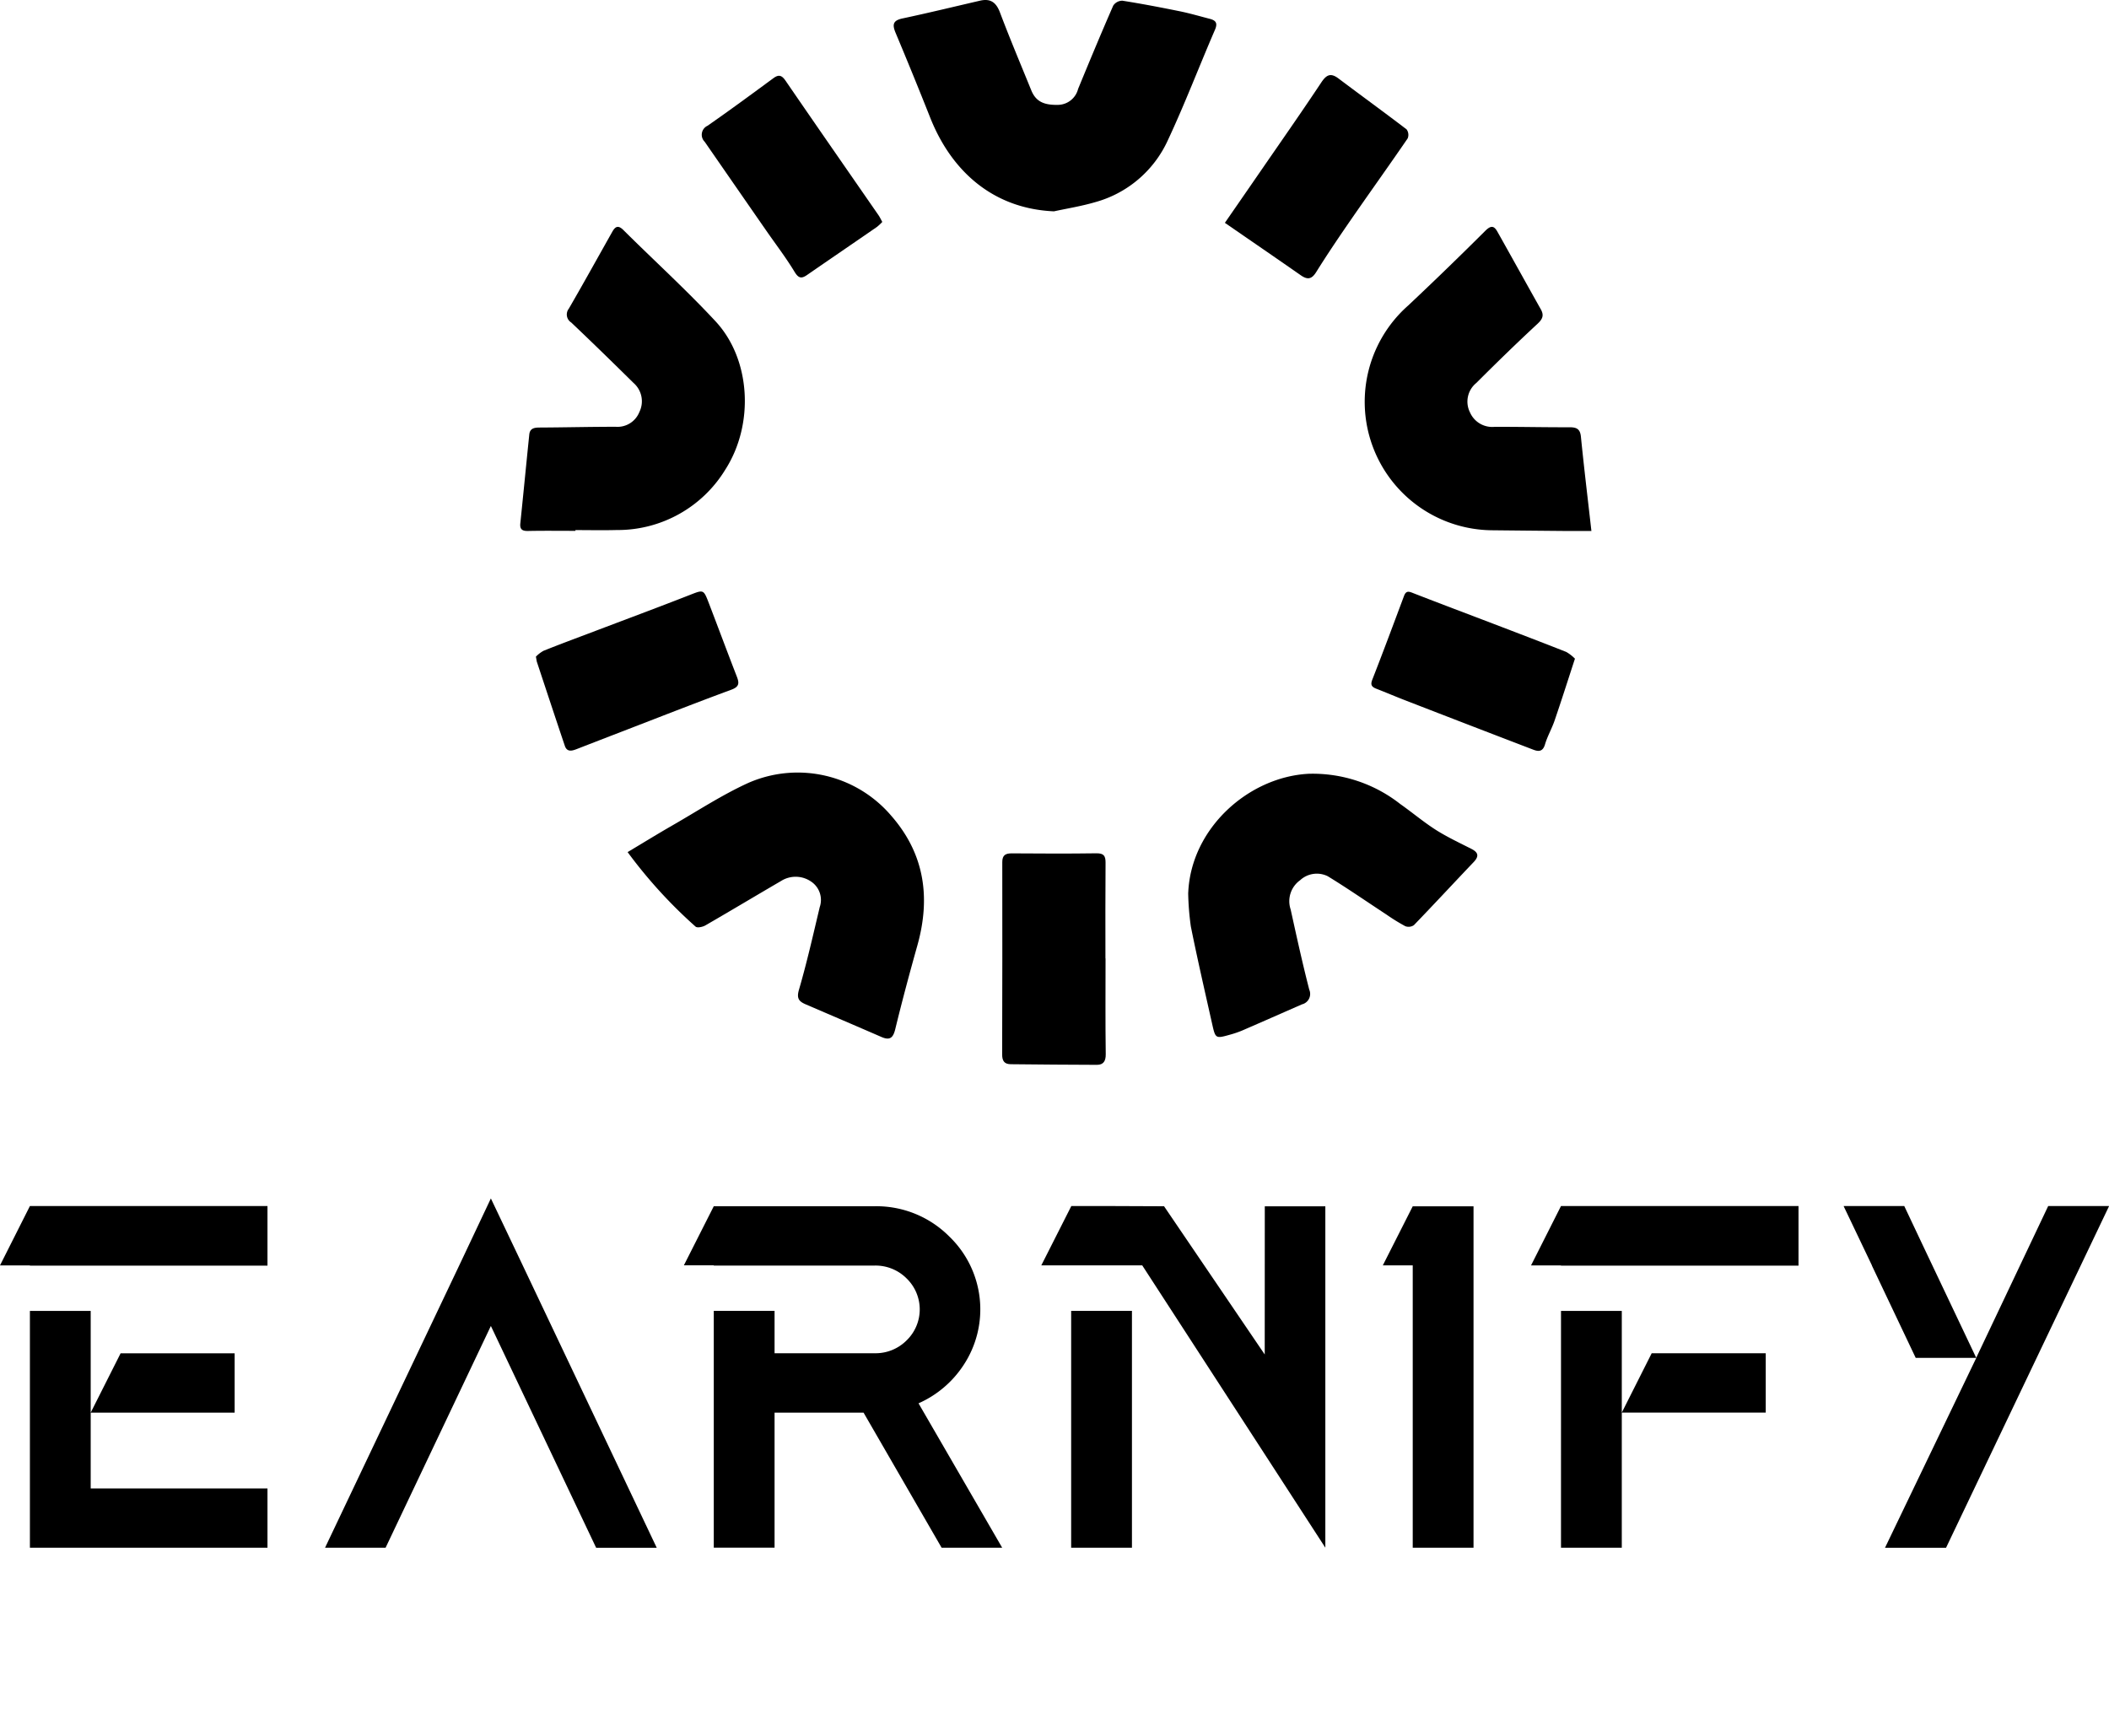 <svg id="ernify-black" xmlns="http://www.w3.org/2000/svg" xmlns:xlink="http://www.w3.org/1999/xlink" width="206.486" height="169.995" viewBox="0 0 206.486 169.995">
  <defs>
    <clipPath id="clip-path">
      <rect id="Rectangle_11093" data-name="Rectangle 11093" width="206.486" height="169.995"/>
    </clipPath>
  </defs>
  <g id="Group_12523" data-name="Group 12523" clip-path="url(#clip-path)">
    <path id="Path_12" data-name="Path 12" d="M141.874,20.693c-6.009-.261-10.062-3.982-12.12-9.172q-1.654-4.171-3.39-8.308c-.331-.791-.276-1.206.673-1.407,2.543-.539,5.07-1.157,7.6-1.741,1.011-.233,1.571.162,1.944,1.15.967,2.559,2.03,5.081,3.062,7.615.442,1.088,1.2,1.476,2.662,1.437a2.063,2.063,0,0,0,1.927-1.558c1.124-2.729,2.257-5.455,3.44-8.16a1.077,1.077,0,0,1,.893-.481c1.9.3,3.79.662,5.675,1.046.967.2,1.917.479,2.874.727.6.154.807.411.517,1.08-1.556,3.6-2.954,7.274-4.618,10.824a11.027,11.027,0,0,1-7.146,6.06c-1.307.382-2.663.6-4,.888" transform="translate(-38.679 0)"/>
    <path id="Path_13" data-name="Path 13" d="M88.608,116.862c1.562-.933,2.976-1.805,4.416-2.632,2.458-1.412,4.848-2.983,7.419-4.152a12.034,12.034,0,0,1,13.985,3.231c3.269,3.74,3.861,8.029,2.546,12.708-.761,2.708-1.491,5.426-2.155,8.159-.209.862-.518,1.15-1.356.786-2.469-1.073-4.944-2.132-7.417-3.195-.655-.282-.911-.57-.659-1.433.779-2.666,1.388-5.383,2.033-8.088a2.162,2.162,0,0,0-.844-2.5,2.668,2.668,0,0,0-2.942-.058c-2.476,1.442-4.933,2.919-7.415,4.351-.265.153-.794.262-.955.118a47.238,47.238,0,0,1-6.657-7.3" transform="translate(-27.162 -33.427)"/>
    <path id="Path_14" data-name="Path 14" d="M214.877,61.809c-1.1,0-1.894.006-2.691,0q-3.528-.03-7.056-.068a12.577,12.577,0,0,1-8.186-22.017q3.819-3.595,7.535-7.3c.566-.565.87-.5,1.2.1,1.418,2.52,2.815,5.051,4.234,7.571.344.61.178.972-.334,1.446-2.03,1.883-4.015,3.815-5.972,5.774a2.349,2.349,0,0,0-.62,2.89,2.377,2.377,0,0,0,2.391,1.41c2.452-.011,4.9.049,7.356.04.68,0,1.033.159,1.11.917.3,3.009.664,6.012,1.029,9.243" transform="translate(-59.062 -9.82)"/>
    <path id="Path_15" data-name="Path 15" d="M167.761,120.905c.263-6.329,5.913-11.354,11.794-11.658a13.87,13.87,0,0,1,8.956,2.955c1.181.831,2.289,1.769,3.5,2.542,1.107.7,2.306,1.263,3.479,1.859.7.356.746.74.208,1.3-1.953,2.051-3.877,4.13-5.844,6.167a.914.914,0,0,1-.841.1,18.735,18.735,0,0,1-1.839-1.135c-1.915-1.255-3.8-2.563-5.752-3.756a2.406,2.406,0,0,0-2.706.39,2.523,2.523,0,0,0-.927,2.863c.578,2.624,1.151,5.251,1.822,7.852a1.05,1.05,0,0,1-.716,1.44c-1.944.853-3.887,1.711-5.835,2.555a9.572,9.572,0,0,1-1.191.409c-1.424.4-1.44.4-1.763-1.035-.712-3.182-1.447-6.36-2.089-9.555a26.529,26.529,0,0,1-.261-3.3" transform="translate(-51.425 -33.483)"/>
    <path id="Path_16" data-name="Path 16" d="M78.851,61.8c-1.546,0-3.094-.021-4.639.011-.567.012-.815-.159-.755-.741.3-2.9.579-5.8.877-8.7.063-.612.487-.684,1.015-.686,2.487-.011,4.976-.076,7.464-.073a2.3,2.3,0,0,0,2.3-1.447,2.379,2.379,0,0,0-.571-2.845c-2.017-1.99-4.044-3.97-6.1-5.919a.926.926,0,0,1-.235-1.358c1.449-2.5,2.845-5.028,4.265-7.544.287-.508.576-.649,1.078-.15,3,2.985,6.144,5.838,9.022,8.937,3.458,3.723,3.8,10.067.962,14.509a12.349,12.349,0,0,1-10.647,5.925c-1.343.037-2.689.006-4.034.006Z" transform="translate(-22.514 -9.822)"/>
    <path id="Path_17" data-name="Path 17" d="M151.614,130.776c0,3.123-.025,6.247.019,9.371.01.687-.234,1.046-.854,1.048-2.815,0-5.63-.038-8.444-.061-.645-.006-.845-.341-.843-.96q.026-9.421.012-18.841c0-.68.328-.849.942-.844,2.754.019,5.509.034,8.262-.006.726-.01.913.24.907.923-.027,3.123-.012,6.247-.012,9.371Z" transform="translate(-43.373 -36.932)"/>
    <path id="Path_18" data-name="Path 18" d="M75.666,89.9a3.112,3.112,0,0,1,.748-.575c1.6-.644,3.227-1.242,4.843-1.856,3.141-1.193,6.29-2.363,9.419-3.587,1.4-.546,1.39-.6,1.922.788.914,2.38,1.8,4.772,2.723,7.147.256.656.284,1.023-.528,1.322-3.608,1.331-7.188,2.741-10.776,4.124q-2.184.842-4.366,1.69c-.473.184-.946.305-1.158-.325-.921-2.732-1.824-5.469-2.731-8.206-.031-.094-.037-.2-.1-.522" transform="translate(-23.194 -25.605)"/>
    <path id="Path_19" data-name="Path 19" d="M213.555,90.1c-.706,2.159-1.33,4.126-2,6.08-.27.788-.7,1.524-.934,2.32-.206.7-.609.722-1.137.519q-6.263-2.4-12.52-4.826c-.956-.37-1.9-.773-2.856-1.146-.453-.177-.6-.377-.39-.9,1.064-2.72,2.082-5.458,3.105-8.195.214-.571.533-.407.951-.244,2.586,1.008,5.184,1.983,7.777,2.974,2.386.913,4.772,1.822,7.148,2.761a4.021,4.021,0,0,1,.852.659" transform="translate(-59.355 -25.611)"/>
    <path id="Path_20" data-name="Path 20" d="M172.938,25.066c1.21-1.752,2.345-3.39,3.476-5.033,1.99-2.89,4.005-5.762,5.945-8.685.51-.77.922-1,1.7-.414,2.217,1.669,4.465,3.3,6.668,4.983a.916.916,0,0,1,.107.883c-1.807,2.639-3.672,5.237-5.491,7.868-1.189,1.72-2.363,3.456-3.471,5.229-.463.741-.881.741-1.523.293-2.41-1.682-4.835-3.343-7.416-5.124" transform="translate(-53.012 -3.25)"/>
    <path id="Path_21" data-name="Path 21" d="M116.755,25.013a4.875,4.875,0,0,1-.528.492c-2.276,1.572-4.562,3.13-6.835,4.7-.562.39-.845.322-1.233-.318-.835-1.379-1.821-2.666-2.742-3.992q-3.028-4.364-6.049-8.731a.967.967,0,0,1,.273-1.566c2.18-1.513,4.315-3.089,6.453-4.66.534-.392.827-.283,1.193.252,3.023,4.407,6.075,8.794,9.115,13.189.112.162.194.346.352.63" transform="translate(-30.373 -3.282)"/>
    <path id="Path_22" data-name="Path 22" d="M2.928,180.226v23.191h23.26v-5.809H8.88V180.226Zm20.046,9.962v-5.81H11.808l-2.928,5.81H22.974ZM0,175.77H2.928v.023h23.26V169.96H2.928Zm48.06-6.557-2.952,6.253L31.823,203.417h5.928L48.06,181.7l10.308,21.721H64.3L51.035,175.466Zm50.06,34.2-8.19-14.138a10.179,10.179,0,0,0,4.381-3.7,9.9,9.9,0,0,0-1.369-12.634,10.071,10.071,0,0,0-7.3-2.963H69.884l-2.928,5.786h2.928v.023H85.645a4.291,4.291,0,0,1,3.118,1.26,4.221,4.221,0,0,1,0,6.066,4.291,4.291,0,0,1-3.118,1.259H75.836v-4.152H69.884v23.191h5.952V190.188h8.713l7.643,13.228Zm12.706-23.191h-5.952v23.191h5.952Zm13,4.27-9.856-14.512-5.9-.024h-3.19v.024l-2.928,5.786h9.88l12,18.5,5.928,9.145V169.983h-5.928Zm11.563-8.726h2.928v27.647h5.952V169.983h-5.952Zm17.444,27.647h5.952V180.226h-5.952Zm5.952-13.228h14.094v-5.81H161.711ZM149.9,175.77h2.928v.023h23.259V169.96H152.832Zm43.584,9.052v.023l-8.928,18.572h5.976l15.951-33.433v-.024h-5.952ZM180.513,169.96v.024l2.761,5.786v.023l4.286,9.03h5.928l-5.095-10.733-1.952-4.13Z" transform="translate(0 -51.87)"/>
  </g>
</svg>
